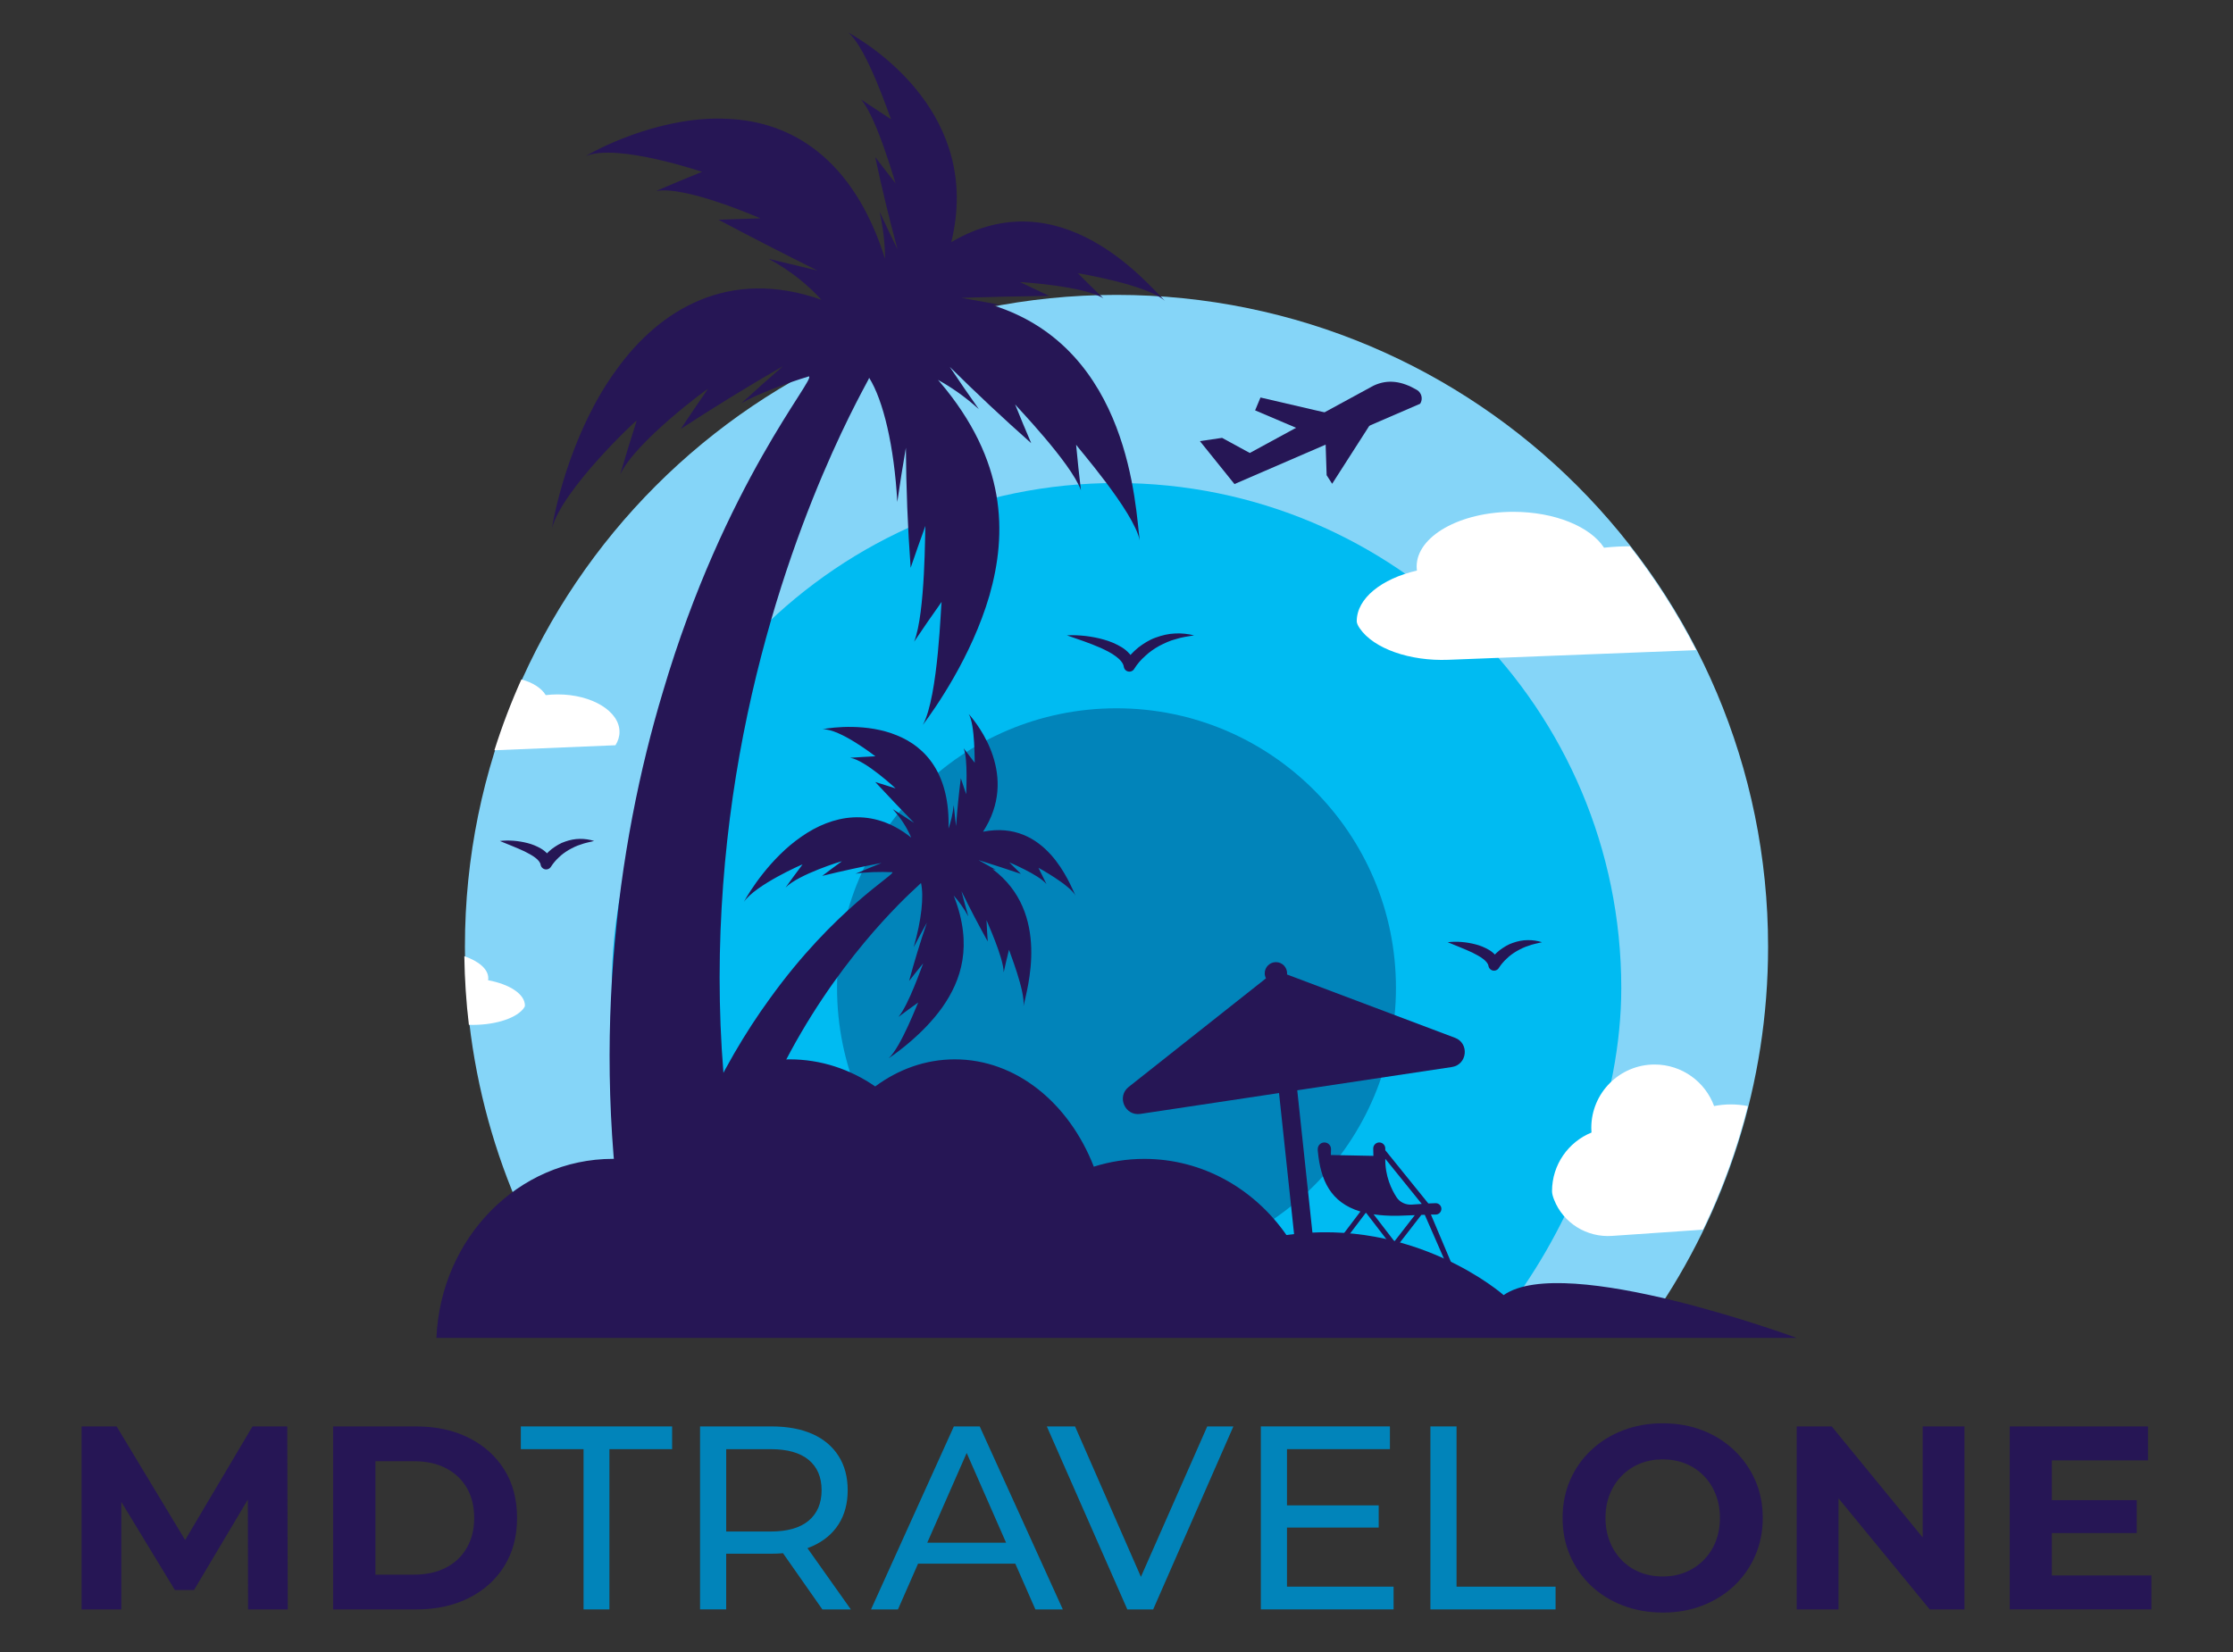 <svg width="150" height="111" viewBox="0 0 150 111" fill="none" xmlns="http://www.w3.org/2000/svg">
<rect x="0" y="0" width="150" height="111" fill="#333333" stroke="none"/>
<path d="M111.052 88.458C115.919 81.399 118.77 72.839 118.77 63.614C118.77 39.423 99.174 19.814 75 19.814C50.826 19.814 31.23 39.423 31.23 63.614C31.23 72.839 34.08 81.398 38.948 88.458H111.052Z" fill="#85D5F8"/>
<path d="M101.658 87.436C105.783 81.817 108.908 73.895 108.908 66.386C108.908 47.646 93.727 32.454 75 32.454C56.273 32.454 41.092 47.646 41.092 66.386C41.092 73.895 43.53 80.831 47.656 86.452L101.658 87.436Z" fill="#00BBF2"/>
<path d="M75 85.161C85.367 85.161 93.772 76.75 93.772 66.376C93.772 56.002 85.367 47.591 75 47.591C64.632 47.591 56.228 56.002 56.228 66.376C56.228 76.75 64.632 85.161 75 85.161Z" fill="#0184BA"/>
<path d="M66.666 58.388C66.743 58.407 66.821 58.429 66.901 58.451C66.511 58.23 66.123 58.011 65.732 57.791C66.686 58.09 67.635 58.398 68.581 58.717C68.318 58.461 68.057 58.204 67.797 57.945C67.8 57.941 69.808 58.786 70.296 59.404C70.113 59.041 69.933 58.677 69.758 58.31C69.76 58.308 71.861 59.456 72.248 60.18C71.863 59.397 70.27 55.041 66.034 55.884C68.461 52.153 65.707 48.691 65.069 47.972C65.513 48.674 65.461 51.259 65.476 51.253C65.228 50.93 64.979 50.605 64.733 50.279C65.042 51.022 64.889 53.37 64.903 53.367C64.78 53.01 64.66 52.65 64.542 52.289C64.406 53.368 64.299 54.442 64.222 55.508C64.164 55.04 64.114 54.57 64.067 54.096C63.999 54.697 63.872 55.22 63.716 55.674C63.826 52.044 62.212 50.192 60.231 49.403C58.278 48.596 55.957 48.852 55.245 49.001C56.409 48.939 58.801 50.82 58.804 50.816C58.241 50.843 57.675 50.876 57.109 50.916C58.145 51.081 60.157 52.975 60.161 52.971C59.706 52.826 59.251 52.684 58.794 52.543C59.654 53.47 60.525 54.386 61.404 55.29C60.925 54.982 60.448 54.674 59.969 54.366C60.56 55.011 60.949 55.669 61.208 56.278C58.589 54.181 55.887 54.777 53.833 56.218C51.766 57.636 50.345 59.898 49.966 60.606C50.725 59.467 53.909 58.06 53.91 58.083C53.523 58.596 53.142 59.114 52.768 59.639C53.634 58.746 56.557 57.852 56.555 57.869C56.111 58.191 55.67 58.519 55.232 58.852C56.564 58.524 57.895 58.235 59.223 57.983C58.639 58.216 58.054 58.458 57.471 58.708C58.047 58.594 59.145 58.568 59.941 58.603C60.193 58.729 56.033 61.084 51.701 67.112C48.497 71.516 45.197 77.972 44.037 85.691L48.213 87.151C48.348 85.034 48.674 82.912 49.167 80.866C50.182 76.575 51.921 72.624 53.812 69.391C57.631 62.859 61.91 59.348 61.868 59.33C62.07 60.214 61.904 61.813 61.377 63.642C61.664 63.088 61.961 62.539 62.264 61.993C61.82 63.292 61.421 64.599 61.069 65.911C61.379 65.511 61.695 65.118 62.015 64.729C61.968 64.811 61.04 67.537 60.351 68.328C60.792 67.998 61.236 67.675 61.681 67.359C61.658 67.353 60.517 70.371 59.695 71.106C60.268 70.719 62.022 69.468 63.294 67.69C64.569 65.88 65.361 63.542 64.097 60.261C64.086 60.231 64.073 60.201 64.06 60.172C64.402 60.55 64.737 61.009 65.046 61.572C64.885 61.014 64.732 60.451 64.587 59.883C65.148 61.03 65.736 62.156 66.35 63.257C66.316 62.783 66.29 62.307 66.269 61.827C66.257 61.837 67.419 64.345 67.422 65.333C67.533 64.827 67.652 64.32 67.778 63.813C67.763 63.828 68.891 66.616 68.751 67.609C68.971 66.518 70.613 61.334 66.668 58.389L66.666 58.388Z" fill="#261655"/>
<path d="M101.006 87.02C101.006 87.02 95.065 81.756 86.415 82.982C84.254 79.878 80.783 77.867 76.868 77.867C75.69 77.867 74.55 78.05 73.476 78.39C71.82 74.128 68.263 71.179 64.141 71.179C62.182 71.179 60.351 71.844 58.792 72.999C57.114 71.844 55.147 71.179 53.042 71.179C48.733 71.179 45.853 74.132 44.015 78.207C43.368 78.092 41.85 77.865 41.173 77.865C34.797 77.865 29.597 83.201 29.316 89.896H120.689C120.689 89.896 105.104 84.141 101.008 87.019L101.006 87.02Z" fill="#261655"/>
<path d="M107.748 36.799C106.836 35.393 104.452 34.39 101.653 34.39C98.068 34.39 95.162 36.036 95.162 38.066C95.162 38.157 95.17 38.247 95.182 38.337C92.809 38.883 91.138 40.202 91.138 41.741C91.138 41.872 91.215 42.038 91.344 42.225C92.282 43.588 94.71 44.433 97.287 44.333L113.941 43.685C112.677 41.213 111.182 38.878 109.489 36.706C109.482 36.706 109.475 36.706 109.468 36.706C108.88 36.706 108.304 36.74 107.748 36.802V36.799Z" fill="white"/>
<path d="M41.614 49.175C41.614 47.785 39.756 46.658 37.463 46.658C37.188 46.658 36.92 46.675 36.66 46.706C36.375 46.233 35.779 45.854 35.023 45.654C34.331 47.195 33.725 48.783 33.211 50.412L41.343 50.074C41.519 49.795 41.615 49.493 41.615 49.177L41.614 49.175Z" fill="white"/>
<path d="M35.134 67.805C35.213 67.711 35.261 67.628 35.261 67.564C35.261 66.793 34.238 66.136 32.788 65.862C32.795 65.817 32.8 65.772 32.8 65.727C32.8 65.121 32.168 64.584 31.191 64.249C31.214 65.807 31.316 67.346 31.498 68.86H31.5C33.076 68.91 34.561 68.487 35.134 67.805Z" fill="white"/>
<path d="M115.143 74.316C114.546 72.687 112.983 71.526 111.148 71.526C108.799 71.526 106.894 73.432 106.894 75.784C106.894 75.889 106.899 75.993 106.906 76.097C105.351 76.731 104.256 78.258 104.256 80.04C104.256 80.19 104.306 80.384 104.391 80.601C105.006 82.181 106.596 83.159 108.286 83.042L114.397 82.622C115.667 79.989 116.681 77.212 117.408 74.319C117.04 74.246 116.66 74.207 116.271 74.207C115.882 74.207 115.509 74.245 115.143 74.316Z" fill="white"/>
<path d="M96.117 81.607H96.442C96.653 81.607 96.824 81.436 96.824 81.225C96.824 81.008 96.644 80.835 96.428 80.844L95.947 80.862L93.055 77.284V77.167C93.055 76.943 92.874 76.762 92.651 76.762C92.427 76.762 92.24 76.949 92.246 77.177L92.257 77.664L89.4 77.607L89.41 77.22C89.416 76.97 89.215 76.763 88.965 76.763C88.715 76.763 88.519 76.963 88.519 77.209V77.281C88.519 77.281 88.521 77.322 88.529 77.395C88.713 79.275 89.359 80.796 91.384 81.405L90.032 83.189L90.32 83.37L91.738 81.5H91.775L93.632 83.919L93.92 83.737L92.271 81.592C92.757 81.663 93.295 81.701 93.911 81.689L95.038 81.648L93.203 84.012L93.491 84.194L95.477 81.631L95.707 81.623L97.294 85.252L97.582 85.069L96.121 81.607H96.117ZM94.841 80.939C94.425 80.969 94.03 80.778 93.817 80.452C93.471 79.925 93.041 79.025 93.055 77.86L95.506 80.893L94.842 80.939H94.841Z" fill="#261655"/>
<path d="M97.734 69.73L86.452 65.476C86.455 65.451 86.46 65.426 86.46 65.399C86.46 64.983 86.123 64.647 85.709 64.647C85.294 64.647 84.957 64.984 84.957 65.399C84.957 65.521 84.99 65.635 85.04 65.736L75.817 73.033C74.997 73.682 75.567 75.001 76.603 74.845L85.918 73.443L87.164 85.124L88.393 84.992L87.142 73.258L97.526 71.695C98.567 71.539 98.719 70.099 97.734 69.728V69.73Z" fill="#261655"/>
<path d="M66.704 20.515C66.86 20.501 67.019 20.49 67.18 20.481C66.314 20.324 65.445 20.168 64.577 20.012C66.547 19.948 68.513 19.905 70.478 19.881C69.824 19.575 69.171 19.265 68.519 18.955C68.52 18.946 72.807 19.209 74.116 20.044C73.542 19.489 72.972 18.928 72.404 18.36C72.407 18.353 77.061 19.122 78.252 20.218C77.028 19.012 71.234 11.944 63.9 16.27C65.992 7.749 58.617 3.098 56.967 2.177C58.249 3.192 59.831 8.034 59.858 8.016C59.184 7.576 58.512 7.134 57.842 6.687C58.898 7.869 60.142 12.336 60.163 12.322C59.702 11.737 59.244 11.146 58.792 10.551C59.238 12.648 59.738 14.714 60.288 16.747C59.877 15.913 59.476 15.072 59.082 14.222C59.344 15.382 59.448 16.439 59.453 17.385C57.298 10.562 53.093 8.165 48.897 7.987C44.737 7.756 40.587 9.742 39.36 10.483C41.486 9.61 47.158 11.553 47.16 11.544C46.129 11.962 45.099 12.39 44.071 12.832C46.108 12.465 51.08 14.682 51.084 14.669C50.145 14.696 49.205 14.728 48.264 14.765C50.465 15.93 52.679 17.067 54.904 18.176C53.813 17.915 52.724 17.654 51.633 17.393C53.153 18.208 54.302 19.18 55.179 20.142C48.945 17.944 44.305 20.811 41.42 24.827C38.494 28.809 37.323 33.941 37.076 35.506C37.747 32.896 42.759 28.205 42.774 28.246C42.387 29.452 42.016 30.665 41.66 31.884C42.691 29.66 47.547 26.095 47.557 26.128C46.941 27.015 46.332 27.91 45.733 28.817C47.997 27.341 50.285 25.936 52.593 24.604C51.656 25.418 50.727 26.248 49.806 27.093C50.802 26.506 52.83 25.742 54.332 25.29C54.885 25.361 48.674 32.449 44.53 46.482C41.429 56.759 39.485 70.918 42.34 86.029H51.056C49.932 82.002 49.161 77.842 48.748 73.718C47.851 65.074 48.518 56.59 49.935 49.346C52.799 34.71 58.477 25.392 58.386 25.387C59.335 26.899 60.067 29.985 60.275 33.729C60.449 32.513 60.642 31.299 60.852 30.086C60.87 32.792 60.977 35.482 61.172 38.151C61.493 37.207 61.823 36.269 62.164 35.336C62.13 35.521 62.173 41.194 61.406 43.116C62.011 42.213 62.626 41.324 63.251 40.445C63.206 40.451 63.044 46.807 61.99 48.709C62.805 47.615 65.256 44.149 66.465 40.012C67.662 35.815 67.618 30.95 63.135 25.669C63.093 25.62 63.05 25.572 63.007 25.525C63.886 26.005 64.811 26.643 65.75 27.488C65.089 26.555 64.438 25.608 63.798 24.648C65.586 26.419 67.41 28.129 69.27 29.777C68.901 28.916 68.54 28.048 68.189 27.171C68.173 27.197 71.964 31.106 72.611 32.943C72.49 31.929 72.382 30.908 72.287 29.883C72.266 29.92 76.178 34.374 76.561 36.311C76.261 34.138 75.951 23.425 66.697 20.512L66.704 20.515Z" fill="#261655"/>
<path d="M71.672 42.69C72.088 42.662 72.502 42.69 72.917 42.732C73.33 42.783 73.743 42.857 74.149 42.975C74.557 43.089 74.959 43.251 75.347 43.488C75.542 43.606 75.726 43.757 75.892 43.948C76.055 44.138 76.197 44.382 76.25 44.663L75.536 44.542C75.805 44.114 76.108 43.805 76.461 43.511C76.82 43.237 77.205 42.991 77.629 42.842C78.049 42.687 78.485 42.582 78.924 42.565C79.361 42.539 79.795 42.589 80.21 42.69C79.785 42.763 79.377 42.816 78.988 42.943C78.594 43.043 78.229 43.214 77.882 43.393C77.539 43.583 77.218 43.805 76.935 44.07C76.65 44.318 76.379 44.635 76.204 44.921L76.187 44.949C76.077 45.126 75.845 45.182 75.667 45.072C75.567 45.011 75.505 44.908 75.49 44.8C75.458 44.554 75.23 44.299 74.938 44.089C74.649 43.869 74.297 43.702 73.942 43.535C73.22 43.217 72.45 42.96 71.668 42.69H71.672Z" fill="#261655"/>
<path d="M33.575 56.507C34.197 56.435 34.821 56.492 35.438 56.648C35.748 56.726 36.052 56.849 36.352 57.024C36.64 57.197 36.973 57.484 37.069 57.955L36.354 57.834C36.563 57.497 36.79 57.266 37.066 57.044C37.343 56.84 37.636 56.653 37.962 56.548C38.282 56.435 38.617 56.367 38.948 56.365C39.279 56.36 39.604 56.409 39.91 56.507C39.594 56.584 39.294 56.636 39.011 56.745C38.725 56.829 38.463 56.965 38.216 57.102C37.972 57.248 37.741 57.41 37.543 57.606C37.344 57.788 37.146 58.022 37.026 58.214L37.01 58.24C36.899 58.417 36.664 58.472 36.487 58.36C36.389 58.298 36.328 58.198 36.313 58.091C36.293 57.953 36.156 57.776 35.948 57.623C35.744 57.466 35.492 57.339 35.237 57.206C34.713 56.961 34.151 56.746 33.577 56.507H33.575Z" fill="#261655"/>
<path d="M97.247 63.309C97.869 63.237 98.493 63.293 99.109 63.45C99.42 63.528 99.723 63.651 100.024 63.826C100.312 63.999 100.644 64.286 100.74 64.757L100.025 64.636C100.234 64.299 100.462 64.068 100.737 63.846C101.014 63.642 101.307 63.455 101.633 63.35C101.954 63.237 102.288 63.168 102.619 63.167C102.951 63.161 103.275 63.211 103.582 63.309C103.266 63.386 102.965 63.438 102.683 63.547C102.396 63.631 102.135 63.767 101.888 63.904C101.643 64.05 101.413 64.211 101.215 64.408C101.015 64.589 100.817 64.824 100.698 65.015L100.681 65.042C100.57 65.219 100.335 65.274 100.158 65.162C100.06 65.1 100 65 99.984 64.893C99.965 64.755 99.827 64.578 99.619 64.425C99.415 64.267 99.164 64.141 98.908 64.007C98.384 63.763 97.823 63.548 97.248 63.309H97.247Z" fill="#261655"/>
<path d="M5.482 108.138V95.843H7.834L13.065 104.52H11.819L16.961 95.843H19.296L19.331 108.138H16.663L16.647 99.935H17.138L13.031 106.838H11.75L7.554 99.935H8.151V108.138H5.484H5.482Z" fill="#261655"/>
<path d="M22.376 108.138V95.843H27.958C29.293 95.843 30.468 96.098 31.487 96.608C32.505 97.117 33.3 97.828 33.873 98.742C34.446 99.655 34.733 100.738 34.733 101.991C34.733 103.245 34.446 104.313 33.873 105.233C33.3 106.152 32.504 106.866 31.487 107.375C30.468 107.884 29.293 108.14 27.958 108.14H22.376V108.138ZM25.219 105.802H27.816C28.635 105.802 29.346 105.647 29.948 105.337C30.551 105.026 31.019 104.585 31.353 104.011C31.686 103.438 31.853 102.765 31.853 101.991C31.853 101.218 31.686 100.531 31.353 99.963C31.02 99.395 30.551 98.957 29.948 98.646C29.346 98.335 28.635 98.181 27.816 98.181H25.219V105.803V105.802Z" fill="#261655"/>
<path d="M39.2 108.138V97.371H34.987V95.843H45.15V97.371H40.937V108.138H39.2Z" fill="#0184BA"/>
<path d="M47.026 108.138V95.843H51.818C52.894 95.843 53.812 96.013 54.574 96.352C55.335 96.692 55.919 97.184 56.329 97.828C56.738 98.472 56.943 99.239 56.943 100.129C56.943 101.019 56.738 101.783 56.329 102.422C55.919 103.06 55.335 103.549 54.574 103.888C53.812 104.228 52.895 104.396 51.818 104.396H47.991L48.781 103.588V108.137H47.025L47.026 108.138ZM48.782 103.765L47.993 102.905H51.767C52.891 102.905 53.742 102.662 54.321 102.176C54.899 101.689 55.19 101.007 55.19 100.129C55.19 99.251 54.901 98.572 54.321 98.091C53.742 97.61 52.891 97.371 51.767 97.371H47.993L48.782 96.493V103.764V103.765ZM55.241 108.138L52.117 103.677H53.995L57.154 108.138H55.241Z" fill="#0184BA"/>
<path d="M58.511 108.138L64.075 95.843H65.812L71.394 108.138H69.551L64.585 96.827H65.287L60.32 108.138H58.512H58.511ZM60.88 105.064L61.354 103.658H68.269L68.777 105.064H60.879H60.88Z" fill="#0184BA"/>
<path d="M75.726 108.138L70.32 95.843H72.216L77.183 107.189H76.094L81.096 95.843H82.852L77.464 108.138H75.726Z" fill="#0184BA"/>
<path d="M86.452 106.609H93.613V108.137H84.696V95.842H93.367V97.37H86.452V106.609ZM86.293 101.147H92.612V102.639H86.293V101.147Z" fill="#0184BA"/>
<path d="M96.087 108.138V95.843H97.843V106.61H104.495V108.138H96.087Z" fill="#0184BA"/>
<path d="M111.708 108.349C110.736 108.349 109.838 108.19 109.014 107.875C108.189 107.559 107.474 107.113 106.872 106.54C106.269 105.966 105.801 105.293 105.467 104.52C105.133 103.747 104.967 102.904 104.967 101.991C104.967 101.079 105.134 100.234 105.467 99.463C105.8 98.69 106.272 98.016 106.88 97.443C107.488 96.869 108.202 96.424 109.021 96.108C109.84 95.791 110.729 95.634 111.688 95.634C112.647 95.634 113.551 95.791 114.365 96.108C115.179 96.424 115.887 96.869 116.489 97.443C117.092 98.016 117.562 98.687 117.902 99.454C118.241 100.222 118.411 101.068 118.411 101.993C118.411 102.918 118.241 103.753 117.902 104.531C117.562 105.31 117.092 105.983 116.489 106.551C115.887 107.119 115.179 107.562 114.365 107.877C113.552 108.193 112.666 108.35 111.706 108.35L111.708 108.349ZM111.691 105.926C112.24 105.926 112.747 105.832 113.209 105.645C113.671 105.458 114.079 105.188 114.429 104.836C114.78 104.485 115.052 104.069 115.245 103.59C115.437 103.109 115.534 102.578 115.534 101.991C115.534 101.405 115.437 100.874 115.245 100.393C115.052 99.914 114.783 99.498 114.437 99.146C114.091 98.795 113.685 98.527 113.218 98.338C112.75 98.151 112.24 98.057 111.691 98.057C111.142 98.057 110.635 98.151 110.172 98.338C109.71 98.525 109.303 98.795 108.953 99.146C108.602 99.498 108.33 99.914 108.137 100.393C107.945 100.874 107.848 101.407 107.848 101.991C107.848 102.576 107.945 103.095 108.137 103.581C108.33 104.068 108.599 104.486 108.945 104.836C109.29 105.188 109.696 105.458 110.164 105.645C110.632 105.832 111.142 105.926 111.691 105.926Z" fill="#261655"/>
<path d="M120.692 108.138V95.843H123.045L130.294 104.696H129.154V95.843H131.961V108.138H129.627L122.361 99.286H123.501V108.138H120.693H120.692Z" fill="#261655"/>
<path d="M137.83 105.854H144.518V108.137H135.004V95.842H144.289V98.125H137.829V105.853L137.83 105.854ZM137.619 100.795H143.534V103.008H137.619V100.795Z" fill="#261655"/>
<path d="M80.603 29.64L82.924 32.525L95.398 27.128C95.603 26.811 95.499 26.388 95.174 26.197C94.203 25.629 93.248 25.445 92.257 25.918L83.954 30.436L82.092 29.421L80.603 29.639V29.64Z" fill="#261655"/>
<path d="M89.039 29.584L84.312 27.573L84.672 26.709L92.096 28.433L89.486 32.506L89.116 31.93L89.039 29.584Z" fill="#261655"/>
</svg>
